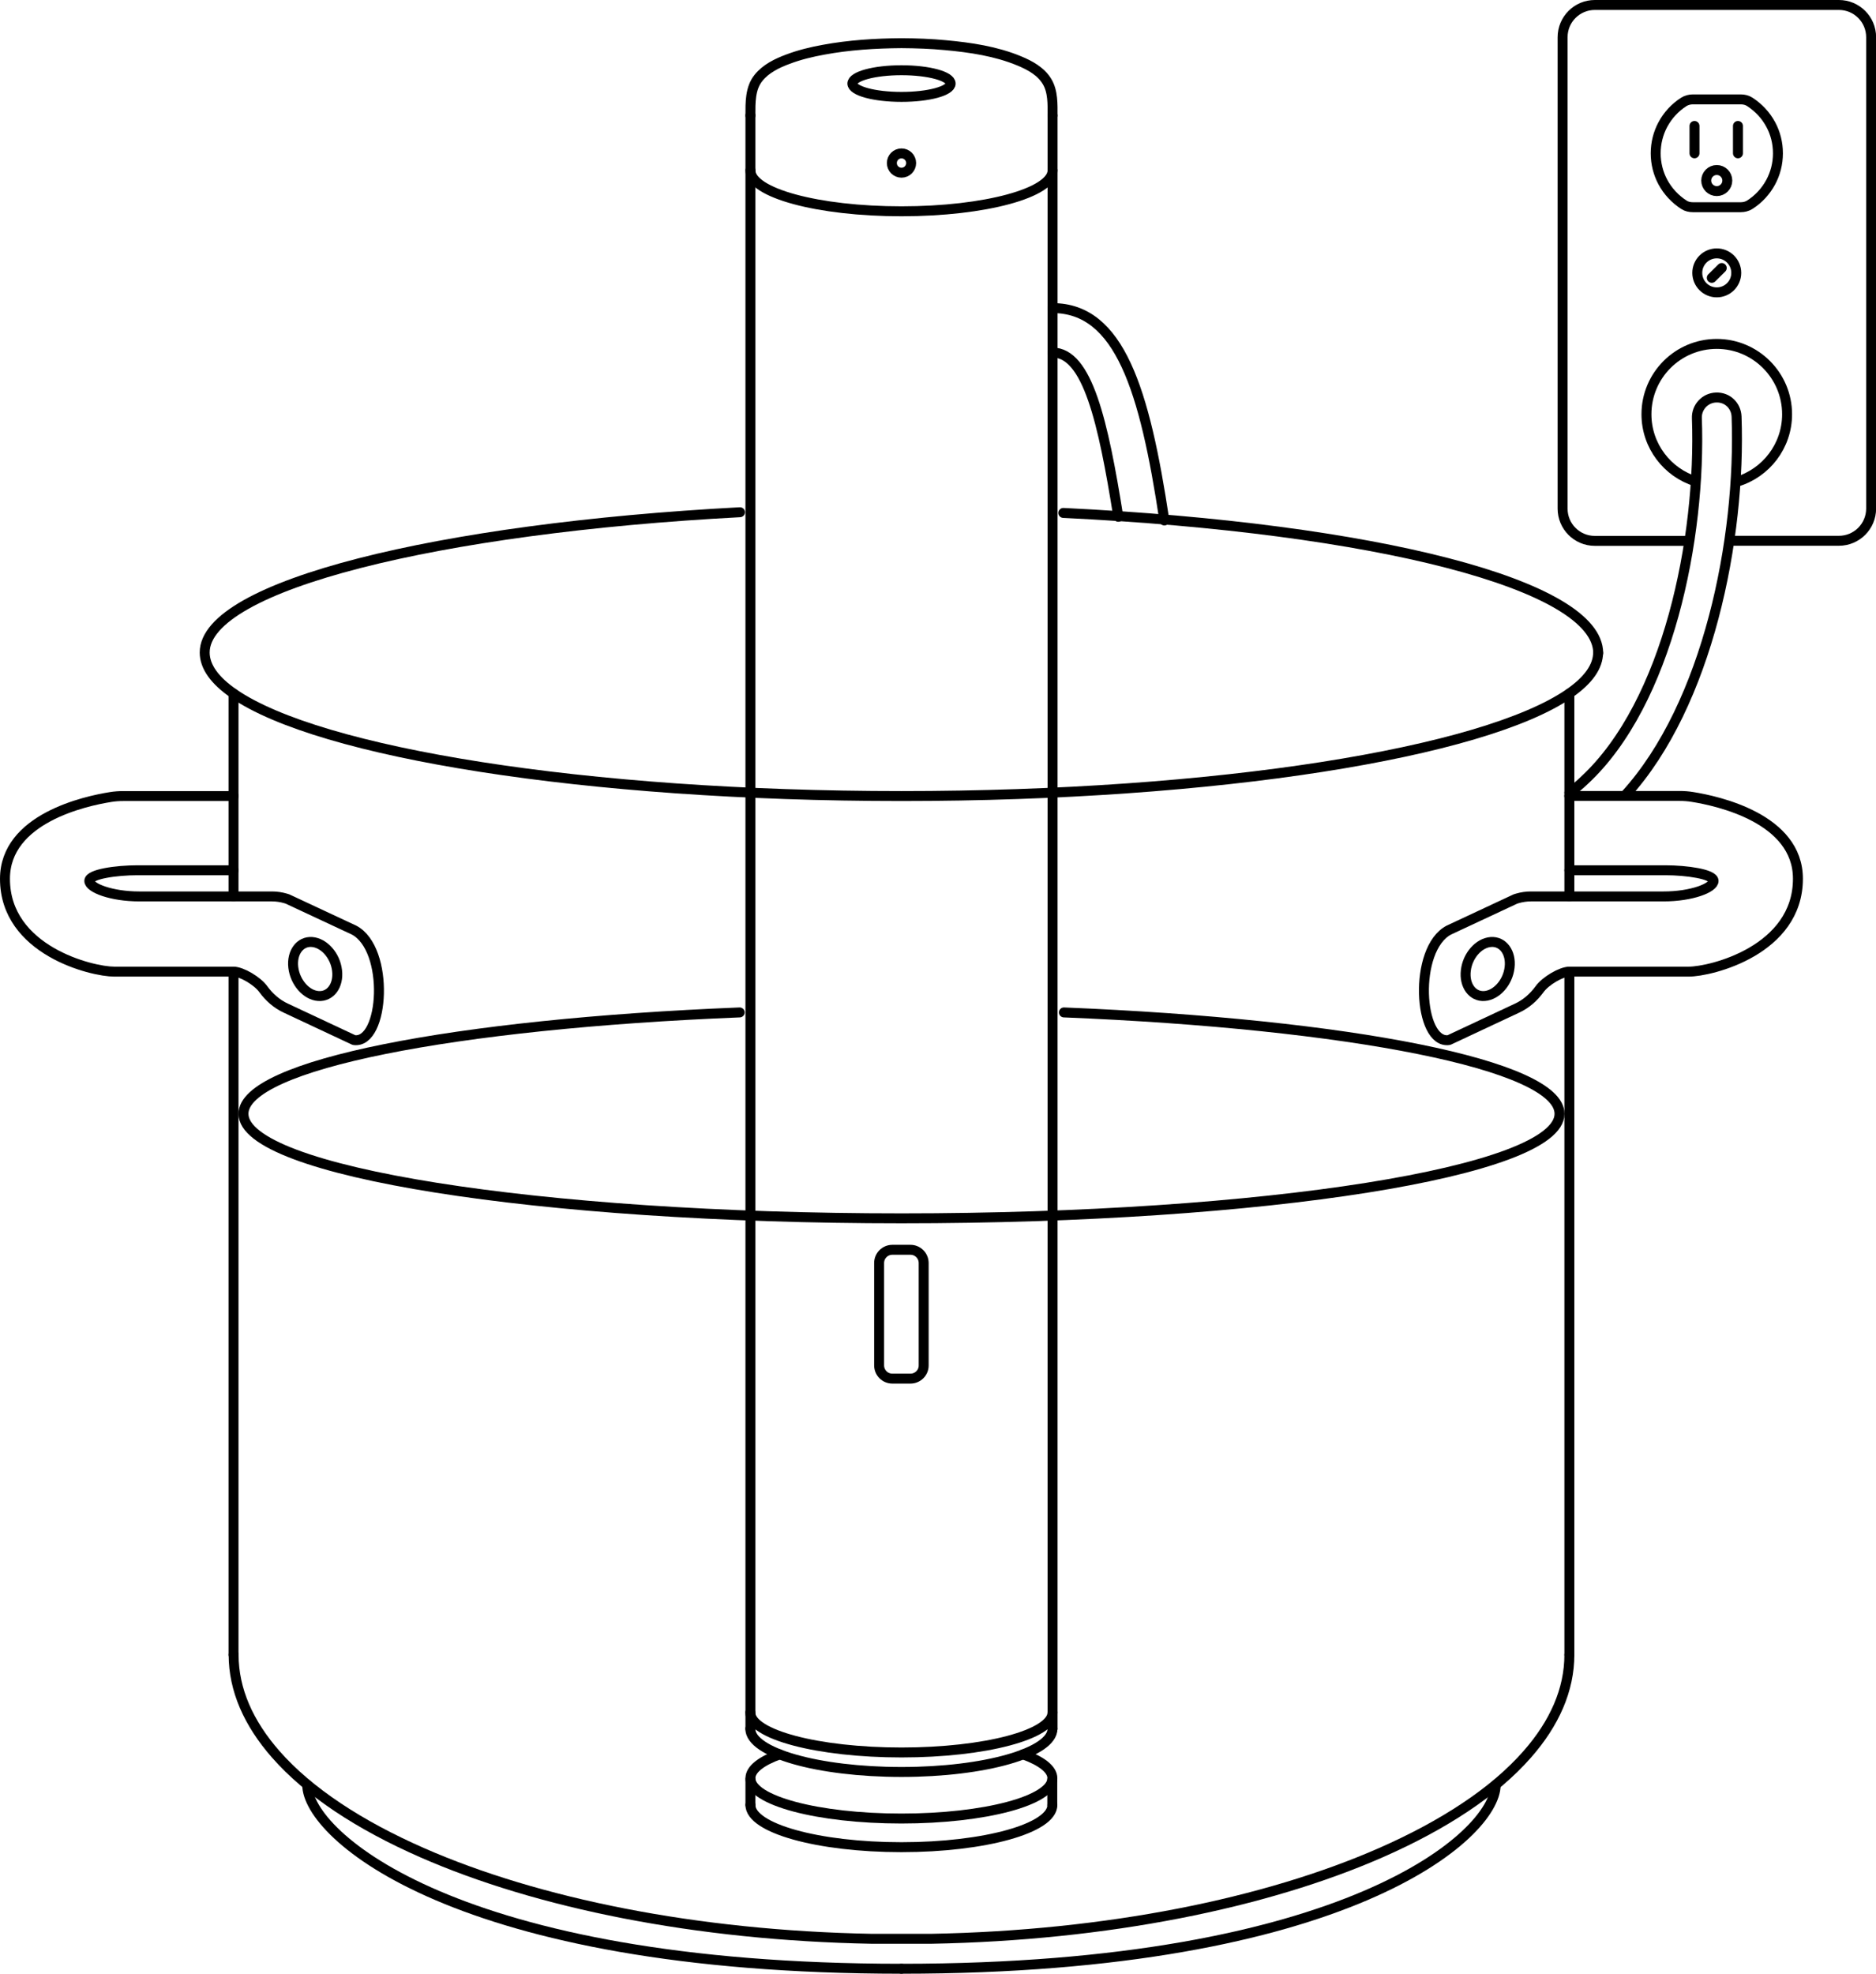 <svg xmlns="http://www.w3.org/2000/svg" xmlns:xlink="http://www.w3.org/1999/xlink" xmlns:a="http://ns.adobe.com/AdobeSVGViewerExtensions/3.0/" version="1.1" x="0" y="0" width="188.62" height="198.4" viewBox="0 0 188.62 198.4" enable-background="new 0 0 188.62 198.4" xml:space="preserve">
  <path fill="none" stroke="currentColor" stroke-miterlimit="10" d="M169.86 54.37h-9.51c-1.79 0-3.24-1.45-3.24-3.24V3.74c0-1.79 1.45-3.24 3.24-3.24h24.54c1.79 0 3.24 1.45 3.24 3.24v47.38c0 1.79-1.45 3.24-3.24 3.24h-11"/>
  <path fill="none" stroke="currentColor" stroke-linecap="round" stroke-linejoin="round" stroke-miterlimit="10" d="M178.76 15.41c0 1.05-0.26 2.03-0.72 2.89 -0.5 0.93-1.23 1.72-2.11 2.28 -0.27 0.17-0.59 0.25-0.91 0.25h-4.81c-0.32 0-0.64-0.07-0.91-0.25 -0.88-0.57-1.61-1.35-2.11-2.28 -0.46-0.86-0.72-1.85-0.72-2.89s0.26-2.03 0.72-2.89c0.5-0.93 1.23-1.72 2.11-2.28 0.27-0.17 0.59-0.25 0.91-0.25h4.81c0.32 0 0.64 0.07 0.91 0.25 0.88 0.57 1.61 1.35 2.11 2.28C178.5 13.37 178.76 14.36 178.76 15.41z"/>
  <line fill="none" stroke="currentColor" stroke-linecap="round" stroke-linejoin="round" stroke-miterlimit="10" x1="170.37" y1="12.66" x2="170.37" y2="15.41"/>
  <line fill="none" stroke="currentColor" stroke-linecap="round" stroke-linejoin="round" stroke-miterlimit="10" x1="174.74" y1="12.66" x2="174.74" y2="15.41"/>
  <circle fill="none" stroke="currentColor" stroke-linecap="round" stroke-linejoin="round" stroke-miterlimit="10" cx="172.61" cy="18.15" r="1.06"/>
  <circle fill="none" stroke="currentColor" stroke-miterlimit="10" cx="172.61" cy="27.43" r="1.96"/>
  <line fill="none" stroke="currentColor" stroke-linecap="round" stroke-linejoin="round" stroke-miterlimit="10" x1="173.11" y1="26.94" x2="172.11" y2="27.93"/>
  <path fill="none" stroke="currentColor" stroke-linecap="round" stroke-linejoin="round" stroke-miterlimit="10" d="M112.44 51.95c-1.53-9.6-3.11-16.51-6.61-16.51"/>
  <path fill="none" stroke="currentColor" stroke-linecap="round" stroke-linejoin="round" stroke-miterlimit="10" d="M105.83 30.97c6.74 0 9.26 8.2 11.24 21.35"/>
  <path fill="none" stroke="currentColor" stroke-linecap="round" stroke-linejoin="round" d="M157.79 79.68c0.62-0.44 0.92-0.68 1.51-1.24 8.41-7.8 11.75-24.34 11.31-36.41 -0.04-1.1 0.82-2.03 1.92-2.07 1.15-0.05 2.03 0.82 2.07 1.92 0.45 12.26-2.88 28.93-11.16 38.02"/>
  <path fill="none" stroke="currentColor" stroke-miterlimit="10" d="M170.52 48.4c-2.88-0.89-4.98-3.58-4.98-6.76 0-3.91 3.17-7.07 7.07-7.07s7.07 3.17 7.07 7.07c0 3.2-2.12 5.9-5.04 6.78"/>
  <line fill="none" stroke="currentColor" stroke-linecap="round" stroke-linejoin="round" stroke-miterlimit="10" x1="105.83" y1="173.78" x2="105.83" y2="11.61"/>
  <line fill="none" stroke="currentColor" stroke-linecap="round" stroke-linejoin="round" stroke-miterlimit="10" x1="105.8" y1="178.86" x2="105.8" y2="181.44"/>
  <g id="SPLINE_1_">
    <path fill="none" stroke="currentColor" stroke-linecap="round" stroke-linejoin="round" stroke-miterlimit="10" d="M75.45 11.61c0-1.28-0.04-2.73 0.81-3.78C77 6.9 78.14 6.35 79.22 5.95 80.38 5.51 81.59 5.22 82.8 5c2.59-0.48 5.21-0.64 7.84-0.66 1.48 0.01 2.95 0.06 4.42 0.2 2.5 0.23 5.08 0.61 7.41 1.58 1.07 0.44 2.19 1.05 2.8 2.07 0.61 1 0.56 2.31 0.56 3.43"/>
  </g>
  <ellipse fill="none" stroke="currentColor" stroke-linecap="round" stroke-linejoin="round" stroke-miterlimit="10" cx="90.64" cy="8.4" rx="4.94" ry="1.34"/>
  <path fill="none" stroke="currentColor" stroke-linecap="round" stroke-linejoin="round" stroke-miterlimit="10" d="M105.83 17.12c0 2.27-6.8 4.12-15.19 4.12s-15.19-1.84-15.19-4.12"/>
  <circle fill="none" stroke="currentColor" stroke-linecap="round" stroke-linejoin="round" stroke-miterlimit="10" cx="90.64" cy="16.39" r="0.97"/>
  <line fill="none" stroke="currentColor" stroke-linecap="round" stroke-linejoin="round" stroke-miterlimit="10" x1="75.45" y1="173.78" x2="75.45" y2="11.61"/>
  <path fill="none" stroke="currentColor" stroke-linecap="round" stroke-linejoin="round" stroke-miterlimit="10" d="M105.82 172.14c0 2.22-6.78 4.02-15.18 4.02s-15.2-1.8-15.2-4.02"/>
  <path fill="none" stroke="currentColor" stroke-linecap="round" stroke-linejoin="round" stroke-miterlimit="10" d="M105.82 173.78c0 2.39-6.78 4.34-15.18 4.34s-15.2-1.94-15.2-4.34"/>
  <line fill="none" stroke="currentColor" stroke-linecap="round" stroke-linejoin="round" stroke-miterlimit="10" x1="75.45" y1="178.86" x2="75.45" y2="181.44"/>
  <path fill="none" stroke="currentColor" stroke-linecap="round" stroke-linejoin="round" stroke-miterlimit="10" d="M105.81 181.44c0 2.34-6.8 4.24-15.18 4.24s-15.18-1.9-15.18-4.24"/>
  <path fill="none" stroke="currentColor" stroke-linecap="round" stroke-linejoin="round" stroke-miterlimit="10" d="M102.87 176.35c1.85 0.67 2.94 1.5 2.94 2.4 0 2.24-6.79 4.05-15.18 4.05s-15.18-1.81-15.18-4.05c0-0.9 1.09-1.73 2.94-2.4"/>
  <path fill="none" stroke="currentColor" stroke-linecap="round" stroke-linejoin="round" stroke-miterlimit="10" d="M91.54 138.58h-1.82c-0.74 0-1.33-0.6-1.33-1.33v-10.29c0-0.74 0.6-1.33 1.33-1.33h1.82c0.74 0 1.33 0.6 1.33 1.33v10.29C92.88 137.98 92.28 138.58 91.54 138.58z"/>
  <path id="XMLID_21_" fill="none" stroke="currentColor" stroke-linecap="round" stroke-linejoin="round" stroke-miterlimit="10" d="M106.97 101.77c28.64 1.16 49.83 5.28 49.83 10.19 0 5.81-29.62 10.51-66.16 10.51s-66.16-4.71-66.16-10.51c0-4.91 21.22-9.04 49.89-10.19"/>
  <line id="XMLID_20_" fill="none" stroke="currentColor" stroke-linecap="round" stroke-linejoin="round" stroke-miterlimit="10" x1="23.48" y1="97.68" x2="23.48" y2="166.34"/>
  <path id="XMLID_19_" fill="none" stroke="currentColor" stroke-linecap="round" stroke-linejoin="round" stroke-miterlimit="10" d="M74.4 51.49c-30.26 1.6-53.82 7.36-53.82 14.1 0 1.43 1.02 2.82 2.9 4.12h-0.01 0.01c8.61 5.96 35.41 10.31 67.15 10.31s58.54-4.35 67.15-10.31h0.01 -0.01c1.89-1.31 2.9-2.69 2.9-4.12"/>
  <path id="XMLID_18_" fill="none" stroke="currentColor" stroke-linecap="round" stroke-linejoin="round" stroke-miterlimit="10" d="M160.69 65.66c0-6.88-22.42-12.58-53.78-14.1"/>
  <line id="XMLID_17_" fill="none" stroke="currentColor" stroke-linecap="round" stroke-linejoin="round" stroke-miterlimit="10" x1="157.79" y1="166.34" x2="157.79" y2="97.68"/>
  <path id="XMLID_16_" fill="none" stroke="currentColor" stroke-linecap="round" stroke-linejoin="round" stroke-miterlimit="10" d="M157.79 166.34c0 3.52-1.5 6.9-4.24 10.01 -1.65 1.88-3.75 3.67-6.25 5.33 -2.46 1.64-5.31 3.17-8.48 4.56 -11.56 5.07-27.49 8.32-45.2 8.65h-5.96c-17.71-0.33-33.64-3.58-45.2-8.65 -3.17-1.39-6.02-2.92-8.48-4.56 -2.5-1.67-4.6-3.45-6.25-5.33 -2.74-3.12-4.24-6.49-4.24-10.01"/>
  <g id="XMLID_13_">
    <path id="XMLID_15_" fill="none" stroke="currentColor" stroke-linecap="round" stroke-linejoin="round" stroke-miterlimit="10" d="M30.89 179.43c0 5 14.96 18.47 59.74 18.47"/>
    <path id="XMLID_14_" fill="none" stroke="currentColor" stroke-linecap="round" stroke-linejoin="round" stroke-miterlimit="10" d="M150.38 179.43c0 5-14.96 18.47-59.74 18.47"/>
  </g>
  <g id="XMLID_8_">
    <g id="XMLID_10_">
      <path id="XMLID_11_" fill="none" stroke="currentColor" stroke-linecap="round" stroke-linejoin="round" stroke-miterlimit="10" d="M157.79 87.48c0 0 7.6 0 9.68 0s4.82 0.38 4.82 1.07c0 0.7-2.21 1.56-5.02 1.56h-13.35c-0.46 0-0.93 0.07-1.37 0.2l-0.19 0.06 -6.68 3.12c-3.62 1.89-3.07 11.49 0 11.06l6.85-3.21c0.91-0.42 1.67-1.09 2.26-1.9 0.6-0.84 2.19-1.77 3-1.77 0 0 9.73 0 11.99 0s10.99-2.15 10.99-9.34c0-6.07-8.09-7.82-10.61-8.22 -0.42-0.07-0.85-0.1-1.28-0.1h-11.1"/>
    </g>
    <path id="XMLID_9_" fill="none" stroke="currentColor" stroke-linecap="round" stroke-linejoin="round" stroke-miterlimit="10" d="M151.78 97.25c0.18-1.5-0.67-2.65-1.88-2.56 -1.22 0.09-2.35 1.37-2.52 2.87 -0.18 1.5 0.67 2.65 1.88 2.56S151.61 98.75 151.78 97.25z"/>
  </g>
  <g id="XMLID_3_">
    <g id="XMLID_5_">
      <path id="XMLID_7_" fill="none" stroke="currentColor" stroke-linecap="round" stroke-linejoin="round" stroke-miterlimit="10" d="M23.48 87.48c0 0-7.6 0-9.68 0s-4.82 0.38-4.82 1.07c0 0.7 2.21 1.56 5.02 1.56h13.35c0.46 0 0.93 0.07 1.37 0.2l0.19 0.06 6.68 3.12c3.62 1.89 3.07 11.49 0 11.06l-6.85-3.21c-0.91-0.42-1.67-1.09-2.26-1.9 -0.6-0.84-2.19-1.77-3-1.77 0 0-9.73 0-11.99 0S0.5 95.54 0.5 88.34c0-6.07 8.09-7.82 10.61-8.22 0.42-0.07 0.85-0.1 1.28-0.1h11.1"/>
    </g>
    <path id="XMLID_4_" fill="none" stroke="currentColor" stroke-linecap="round" stroke-linejoin="round" stroke-miterlimit="10" d="M29.49 97.25c-0.18-1.5 0.67-2.65 1.88-2.56s2.35 1.37 2.52 2.87c0.18 1.5-0.67 2.65-1.88 2.56C30.8 100.04 29.67 98.75 29.49 97.25z"/>
  </g>
  <line id="XMLID_2_" fill="none" stroke="currentColor" stroke-linecap="round" stroke-linejoin="round" stroke-miterlimit="10" x1="157.79" y1="90.11" x2="157.79" y2="69.71"/>
  <line id="XMLID_1_" fill="none" stroke="currentColor" stroke-linecap="round" stroke-linejoin="round" stroke-miterlimit="10" x1="23.48" y1="90.11" x2="23.48" y2="69.71"/>
</svg>
